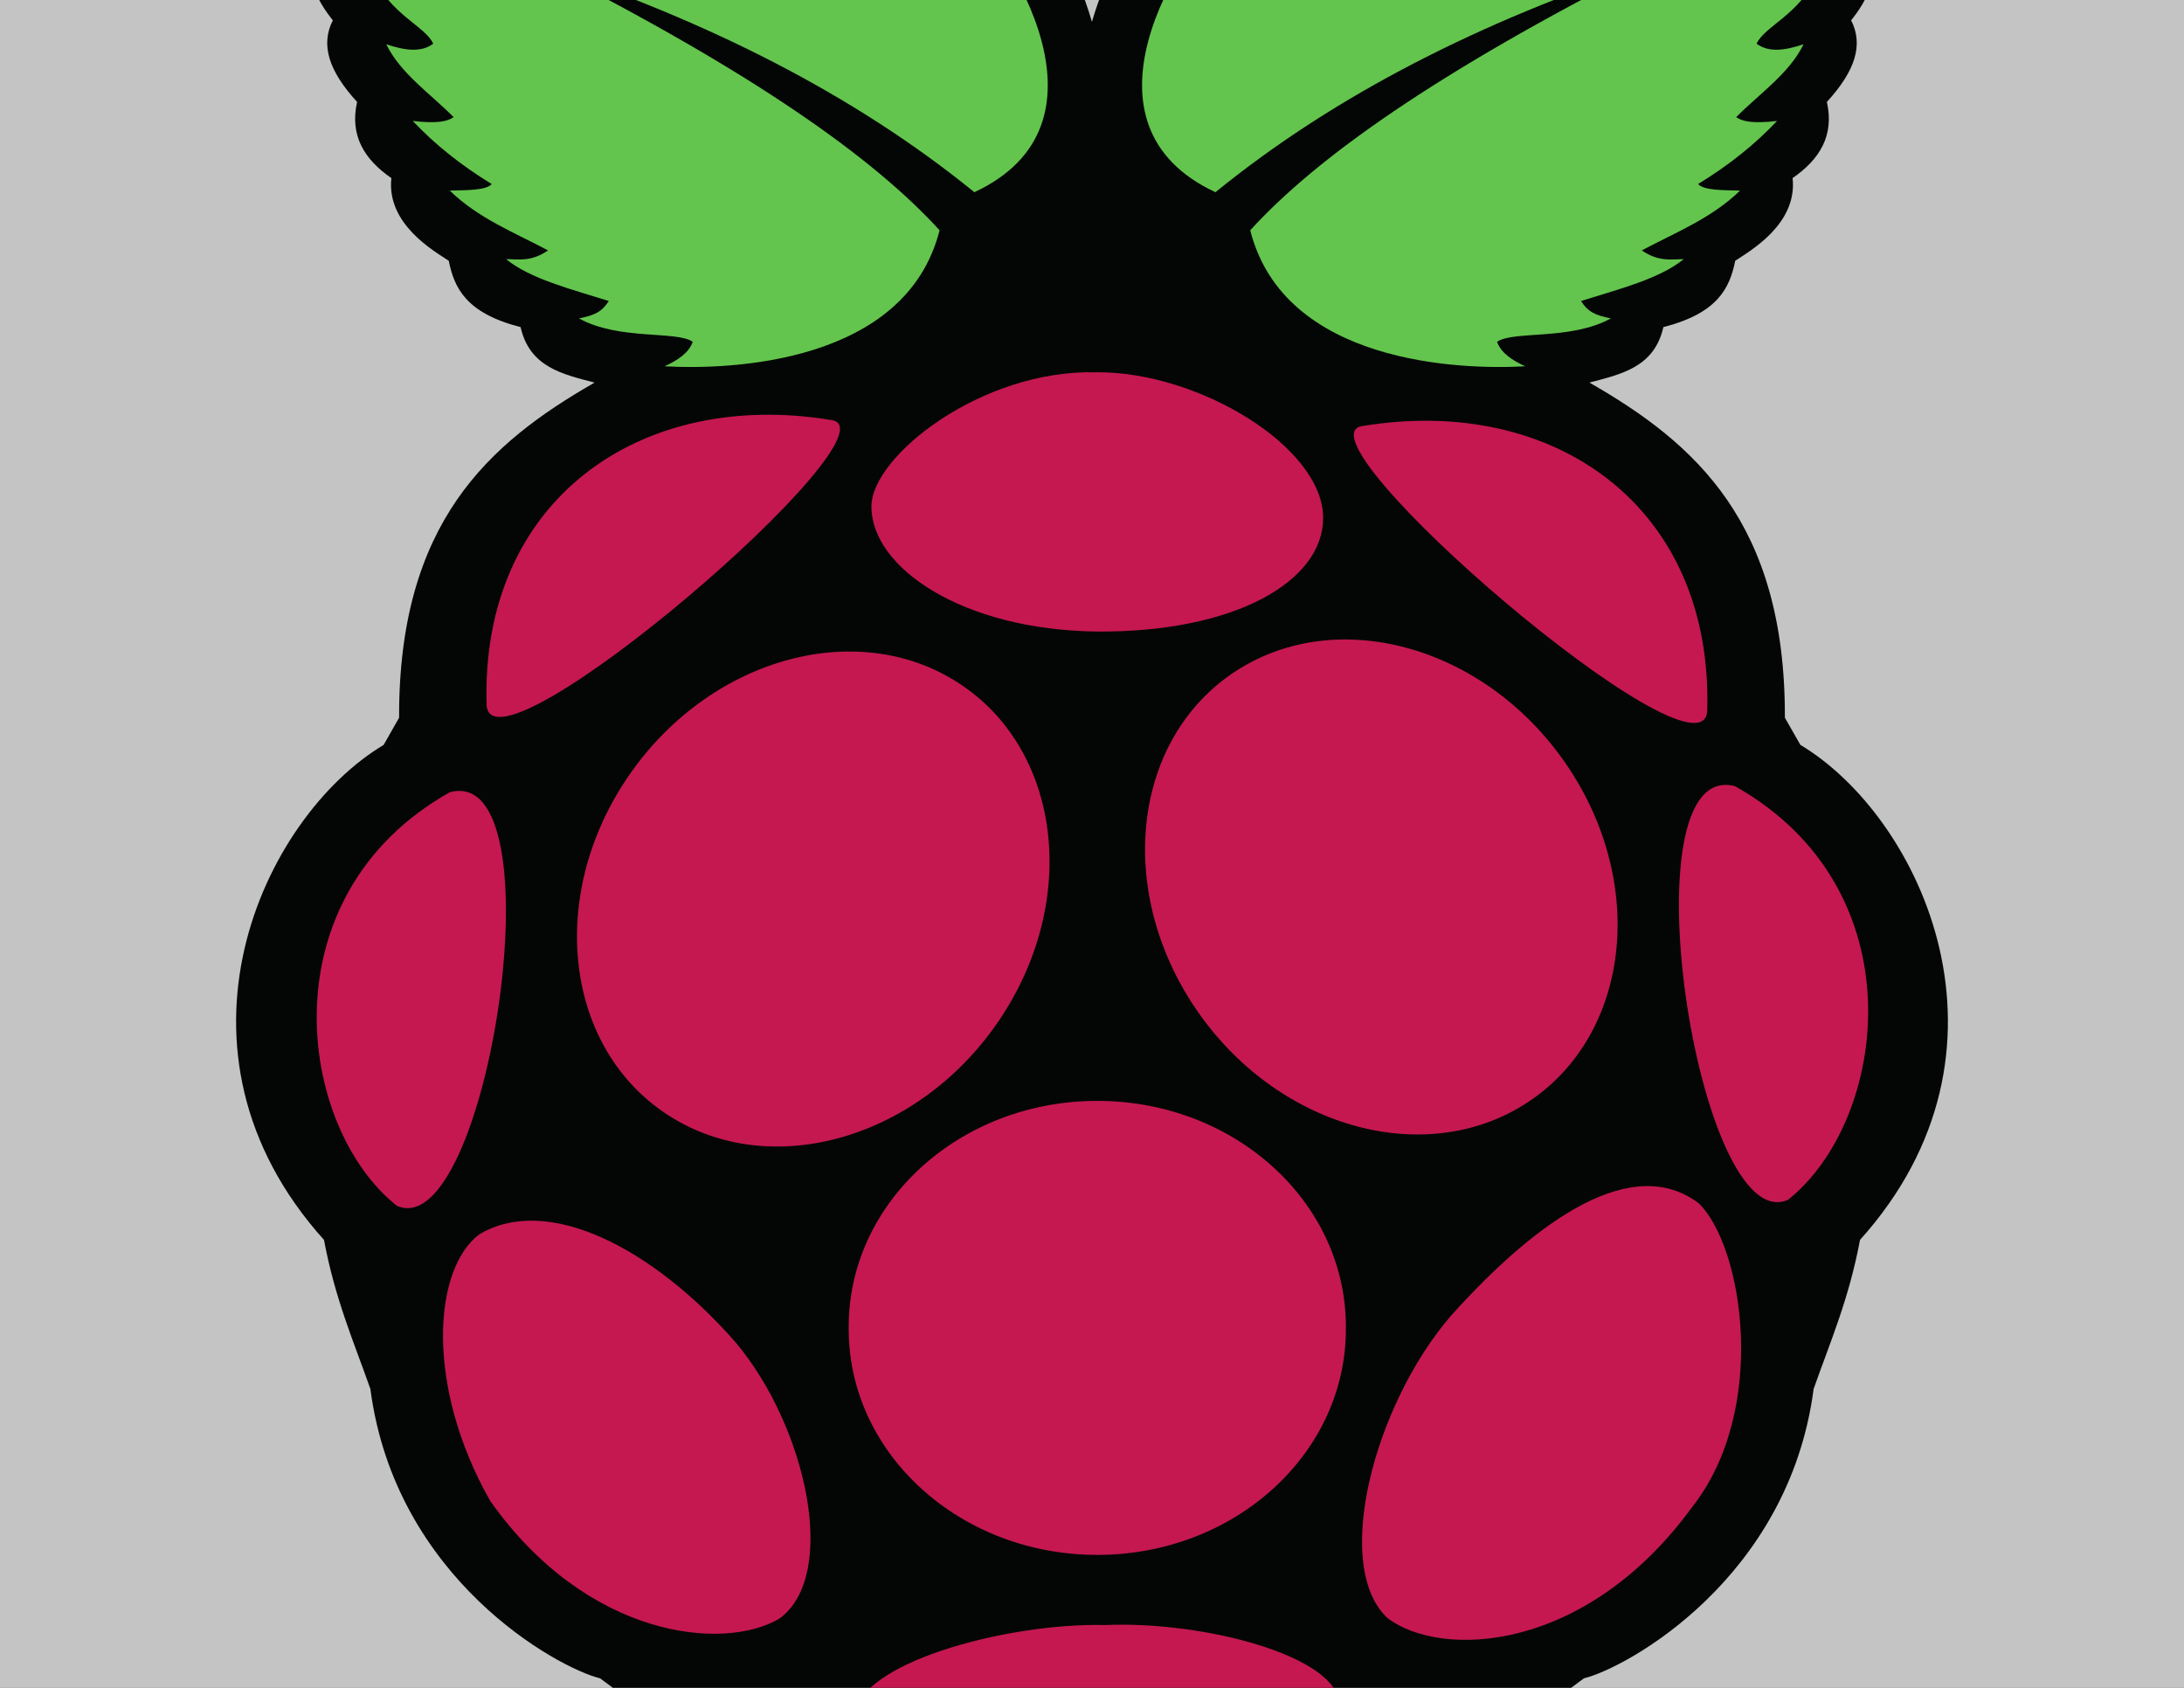 <?xml version="1.0" encoding="UTF-8" standalone="no"?>
<svg
   xmlns:dc="http://purl.org/dc/elements/1.1/"
   xmlns:cc="http://creativecommons.org/ns#"
   xmlns:rdf="http://www.w3.org/1999/02/22-rdf-syntax-ns#"
   xmlns:svg="http://www.w3.org/2000/svg"
   xmlns="http://www.w3.org/2000/svg"
   xmlns:sodipodi="http://sodipodi.sourceforge.net/DTD/sodipodi-0.dtd"
   xmlns:inkscape="http://www.inkscape.org/namespaces/inkscape"
   width="11in"
   height="8.5in"
   viewBox="0 0 3960 3060"
   id="svg2"
   version="1.1"
   sodipodi:docname="RPi-Logo-Reg-SCREEN-unregistered-001-printable.svg"
   inkscape:version="0.92.5 (2060ec1f9f, 2020-04-08)">
  <rect x="0" y="0" width="3960" height="3060" fill="#333333" stroke="none"/>
  <defs
     id="defs1049" />
  <sodipodi:namedview
     id="base"
     pagecolor="#ffffff"
     bordercolor="#666666"
     borderopacity="1.0"
     inkscape:pageopacity="0.0"
     inkscape:pageshadow="2"
     inkscape:zoom="0.72743055"
     inkscape:cx="566.05081"
     inkscape:cy="408"
     inkscape:document-units="in"
     inkscape:current-layer="svg2"
     showgrid="true"
     units="in"
     inkscape:window-width="1420"
     inkscape:window-height="1016"
     inkscape:window-x="0"
     inkscape:window-y="27"
     inkscape:window-maximized="0"
     showguides="false"
     inkscape:guide-bbox="true"
     showborder="false">
    <sodipodi:guide
       position="1980,1530"
       orientation="1,0"
       id="guide11949"
       inkscape:label=""
       inkscape:color="rgb(0,0,255)"
       inkscape:locked="false" />
    <sodipodi:guide
       position="1980,1530"
       orientation="0,1"
       id="guide11953"
       inkscape:label=""
       inkscape:color="rgb(0,0,255)"
       inkscape:locked="false" />
    <sodipodi:guide
       position="1980,1530"
       orientation="0.707,0.707"
       id="guide1009"
       inkscape:locked="false" />
    <sodipodi:guide
       position="1980,1530"
       orientation="-0.707,0.707"
       id="guide1816"
       inkscape:locked="false" />
    <inkscape:grid
       type="xygrid"
       id="grid2893"
       units="in"
       spacingx="108"
       spacingy="108"
       empspacing="4"
       originy="18"
       originx="36"
       visible="true" />
    <inkscape:grid
       type="xygrid"
       id="grid841"
       units="in"
       spacingx="270"
       spacingy="270"
       visible="false"
       originx="-180"
       originy="-630"
       empspacing="4"
       enabled="false" />
    <inkscape:grid
       type="xygrid"
       id="grid843"
       units="in"
       spacingx="180"
       spacingy="180"
       empspacing="2"
       originx="-180"
       originy="-270"
       visible="false"
       enabled="false" />
  </sodipodi:namedview>
  <g
     inkscape:groupmode="layer"
     id="layer10"
     inkscape:label="grids"
     sodipodi:insensitive="true"
     style="display:none">
    <g
       inkscape:groupmode="layer"
       id="layer7"
       inkscape:label="12x12"
       sodipodi:insensitive="true"
       style="display:none">
      <rect
         style="opacity:1;fill:none;fill-opacity:0.533;stroke:#000000;stroke-width:15.411;stroke-linecap:round;stroke-miterlimit:4;stroke-dasharray:none;stroke-dashoffset:0;stroke-opacity:1"
         id="rect837"
         width="4304.589"
         height="4304.589"
         x="-172.295"
         y="-622.295" />
    </g>
    <g
       style="display:none"
       inkscape:label="9x7 - outline - filled"
       id="g840"
       inkscape:groupmode="layer"
       sodipodi:insensitive="true">
      <rect
         y="18"
         x="36"
         height="3024"
         width="3888"
         id="rect838"
         style="fill:#ffa701;fill-opacity:0.502;stroke:#000000;stroke-width:7.5;stroke-linecap:round;stroke-miterlimit:4;stroke-dasharray:none;stroke-dashoffset:0;stroke-opacity:1" />
    </g>
    <g
       style="display:none"
       inkscape:label="5x3 - outline - filled"
       id="g844"
       inkscape:groupmode="layer"
       sodipodi:insensitive="true">
      <rect
         y="990"
         x="1080"
         height="1080"
         width="1800"
         id="rect842"
         style="opacity:1;fill:#ffa701;fill-opacity:0.502;stroke:#000000;stroke-width:15;stroke-linecap:round;stroke-miterlimit:4;stroke-dasharray:none;stroke-dashoffset:0;stroke-opacity:1" />
    </g>
    <g
       inkscape:groupmode="layer"
       id="layer3"
       inkscape:label="36x28"
       style="display:none"
       sodipodi:insensitive="true">
      <path
         style="fill:none;stroke:#c0c0c0;stroke-width:3.75px;stroke-linecap:butt;stroke-linejoin:miter;stroke-opacity:1"
         d="m 144,18 v 3024 m 216,0 V 18 m 216,0 v 3024 m 216,0 V 18 m 216,0 v 3024 m 216,0 V 18 m 216,0 v 3024 m 216,0 V 18 m 216,0 v 3024 m 216,0 V 18 m 216,0 v 3024 m 216,0 V 18 m 216,0 v 3024 m 216,0 V 18 m 216,0 v 3024 m 216,0 V 18 m 216,0 v 3024 m 216,0 V 18"
         id="path6655"
         inkscape:connector-curvature="0"
         sodipodi:nodetypes="cccccccccccccccccccccccccccccccccccc" />
      <path
         style="fill:none;stroke:#c0c0c0;stroke-width:3.75px;stroke-linecap:butt;stroke-linejoin:miter;stroke-opacity:1"
         d="m 36,126 h 3888 m 0,216 H 36 m 0,216 h 3888 m 0,216 H 36 m 0,216 h 3888 m 0,216 H 36 m 0,216 h 3888 m 0,216 H 36 m 0,216 h 3888 m 0,216 H 36 m 0,216 h 3888 m 0,216 H 36 m 0,216 h 3888 m 0,216 H 36"
         id="path1003"
         inkscape:connector-curvature="0"
         sodipodi:nodetypes="cccccccccccccccccccccccccccc" />
    </g>
    <g
       inkscape:groupmode="layer"
       id="layer2"
       inkscape:label="18x14"
       style="display:none"
       sodipodi:insensitive="true">
      <path
         style="opacity:1;fill:none;fill-rule:evenodd;stroke:#606060;stroke-width:3.75;stroke-linecap:butt;stroke-linejoin:miter;stroke-miterlimit:4;stroke-dasharray:none;stroke-opacity:1"
         d="m 36,234 h 3888 m 0,432 H 36 m 0,432 h 3888 m 0,432 H 36 m 0,432 h 3888 m 0,432 H 36 m 0,432 h 3888"
         id="path12865"
         inkscape:connector-curvature="0"
         sodipodi:nodetypes="cccccccccccccc" />
      <path
         style="opacity:1;fill:none;fill-rule:evenodd;stroke:#808080;stroke-width:3.75;stroke-linecap:butt;stroke-linejoin:miter;stroke-miterlimit:4;stroke-dasharray:none;stroke-opacity:1"
         d="m 252,18 v 3024 m 432,0 V 18 m 432,0 v 3024 m 432,0 V 18 m 432,0 v 3024 m 432,0 V 18 m 432,0 v 3024 m 432,0 V 18 m 432,0 v 3024"
         id="path1002"
         inkscape:connector-curvature="0"
         sodipodi:nodetypes="cccccccccccccccccc" />
    </g>
    <g
       inkscape:label="9x7"
       inkscape:groupmode="layer"
       id="layer1"
       style="display:none"
       sodipodi:insensitive="true">
      <path
         style="fill:none;stroke:#000000;stroke-width:3.75px;stroke-linecap:butt;stroke-linejoin:miter;stroke-opacity:1"
         d="m 468,18 v 3024 m 432,0 V 18 m 432,0 v 3024 m 432,0 V 18 m 432,0 v 3024 m 432,0 V 18 m 432,0 v 3024 m 432,0 V 18"
         id="path6758"
         inkscape:connector-curvature="0"
         sodipodi:nodetypes="cccccccccccccccc" />
      <path
         style="fill:none;stroke:#000000;stroke-width:3.75px;stroke-linecap:butt;stroke-linejoin:miter;stroke-opacity:1"
         d="m 36,450 h 3888 m 0,432 H 36 m 0,432 h 3888 m 0,432 H 36 m 0,432 h 3888 m 0,432 H 36"
         id="path1001"
         inkscape:connector-curvature="0"
         sodipodi:nodetypes="cccccccccccc" />
    </g>
    <g
       inkscape:groupmode="layer"
       id="layer4"
       inkscape:label="9x7 - outline"
       style="display:none"
       sodipodi:insensitive="true">
      <rect
         style="fill:none;stroke:#000000;stroke-width:7.5;stroke-linecap:round;stroke-miterlimit:4;stroke-dasharray:none;stroke-dashoffset:0;stroke-opacity:1"
         id="rect1004"
         width="3888"
         height="3024"
         x="36"
         y="18" />
    </g>
    <g
       inkscape:groupmode="layer"
       id="layer9"
       inkscape:label="5x3 - outline"
       sodipodi:insensitive="true"
       style="display:none">
      <rect
         style="opacity:1;fill:none;fill-opacity:0.533;stroke:#000000;stroke-width:15;stroke-linecap:round;stroke-miterlimit:4;stroke-dasharray:none;stroke-dashoffset:0;stroke-opacity:1"
         id="rect865"
         width="1800"
         height="1080"
         x="1080"
         y="990" />
    </g>
  </g>
  <g
     inkscape:groupmode="layer"
     id="layer5"
     inkscape:label="center_highlight"
     style="display:none"
     sodipodi:insensitive="true">
    <circle
       style="opacity:1;fill:none;fill-opacity:1;stroke:#000000;stroke-width:3.75;stroke-miterlimit:4;stroke-dasharray:7.5, 7.5;stroke-dashoffset:0;stroke-opacity:1"
       id="path1005"
       cx="1980"
       cy="1530"
       r="100" />
  </g>
  <g
     style="display:inline"
     inkscape:label="lighten"
     id="layer6"
     inkscape:groupmode="layer"
     sodipodi:insensitive="true">
    <path
       style="opacity:0.708;fill:#ffffff;fill-opacity:1;stroke:none;stroke-width:4.719px;stroke-linecap:round;stroke-miterlimit:4;stroke-dasharray:none;stroke-dashoffset:0;stroke-opacity:1"
       d="m -180,-627.147 c 0,1439.049 0,2878.098 0,4317.147 1440,0 2880,0 4320,0 0,-1440 0,-2880 0,-4320 -1440,0 -2880,0 -4320,0 v 1.427 z"
       id="rect830"
       inkscape:connector-curvature="0" />
  </g>
  <g
     inkscape:groupmode="layer"
     id="layer8"
     inkscape:label="content"
     style="display:inline" />
  <g
     transform="matrix(6.304,0,0,-6.304,428.092,3482.084)"
     inkscape:label="ink_ext_XXXXXX"
     id="g10">
    <path
       d="m 133.28,619.306 c -3.179,-0.096 -6.604,-1.252 -10.487,-4.273 -9.516,3.615 -18.74,4.871 -26.988,-2.486 -12.737,1.628 -16.877,-1.731 -20.014,-5.651 -2.795,0.057 -20.925,2.83 -29.238,-9.384 -20.891,2.434 -27.495,-12.105 -20.014,-25.661 -4.266,-6.507 -8.686,-12.935 1.29,-25.337 -3.529,-6.908 -1.341,-14.401 6.975,-23.472 -2.195,-9.711 2.12,-16.562 9.855,-21.902 -1.448,-13.288 12.371,-21.015 16.498,-23.769 1.584,-7.742 4.887,-15.05 20.672,-19.089 2.602,-11.541 12.089,-13.533 21.276,-15.955 C 72.743,424.943 46.707,402.07 46.883,345.95 L 42.434,338.135 C 7.621,317.281 -23.702,250.255 25.278,195.778 28.477,178.723 33.843,166.475 38.621,152.92 45.767,98.291 92.4,72.712 104.701,69.686 122.725,56.164 141.92,43.333 167.897,34.344 192.385,9.469 218.913,-0.012 245.589,0.003 c 0.391,0 0.789,-0.005 1.18,0 26.675,-0.016 53.205,9.464 77.691,34.341 25.978,8.989 45.174,21.82 63.198,35.342 12.3,3.026 58.933,28.605 66.079,83.234 4.777,13.555 10.144,25.803 13.342,42.858 48.981,54.482 17.659,121.513 -17.157,142.367 l -4.453,7.813 c 0.176,56.115 -25.863,78.988 -56.224,96.377 9.187,2.421 18.673,4.414 21.276,15.953 15.786,4.042 19.088,11.349 20.671,19.091 4.128,2.752 17.947,10.48 16.499,23.77 7.736,5.339 12.05,12.191 9.857,21.901 8.314,9.07 10.503,16.563 6.973,23.471 9.98,12.399 5.551,18.826 1.291,25.333 7.475,13.556 0.879,28.094 -20.021,25.659 -8.311,12.215 -26.434,9.441 -29.236,9.385 -3.137,3.92 -7.274,7.279 -20.012,5.651 -8.248,7.357 -17.473,6.101 -26.987,2.487 -11.299,8.781 -18.774,1.743 -27.313,-0.918 -13.677,4.402 -16.805,-1.629 -23.524,-4.084 -14.918,3.105 -19.451,-3.654 -26.603,-10.79 l -8.319,0.162 c -22.498,-13.058 -33.674,-39.652 -37.636,-53.323 -3.964,13.674 -15.117,40.267 -37.61,53.323 l -8.318,-0.162 c -7.16,7.136 -11.694,13.895 -26.61,10.79 -6.72,2.455 -9.838,8.486 -23.525,4.084 -5.605,1.746 -10.761,5.377 -16.829,5.192 l 0.011,-0.004"
       style="fill:#040606;fill-opacity:1;fill-rule:nonzero;stroke:none;stroke-width:0.1"
       id="path14"
       inkscape:connector-curvature="0" />
    <path
       d="m 88.932,561.851 c 59.692,-30.311 94.394,-54.833 113.404,-75.716 -9.735,-38.436 -60.524,-40.19 -79.094,-39.111 3.801,1.743 6.974,3.832 8.099,7.04 -4.659,3.26 -21.183,0.344 -32.718,6.727 4.43,0.905 6.504,1.784 8.575,5.006 -10.897,3.423 -22.637,6.374 -29.54,12.046 3.727,-0.047 7.204,-0.821 12.071,2.503 -9.763,5.182 -20.178,9.287 -28.271,17.208 5.046,0.12 10.488,0.05 12.069,1.877 -8.934,5.451 -16.473,11.515 -22.713,18.147 7.064,-0.84 10.046,-0.117 11.755,1.095 -6.754,6.812 -15.302,12.566 -19.377,20.963 5.245,-1.781 10.042,-2.463 13.502,0.156 -2.296,5.101 -12.129,8.108 -17.79,20.024 5.522,-0.526 11.377,-1.185 12.549,0 -2.564,10.283 -6.96,16.066 -11.273,22.055 11.815,0.172 29.717,-0.046 28.907,0.939 l -7.305,7.353 c 11.541,3.06 23.35,-0.492 31.924,-3.13 3.849,2.992 -0.068,6.776 -4.765,10.64 9.809,-1.292 18.672,-3.513 26.681,-6.573 4.282,3.808 -2.777,7.615 -6.194,11.421 15.154,-2.832 21.575,-6.81 27.954,-10.795 4.63,4.371 0.265,8.085 -2.859,11.889 11.426,-4.168 17.312,-9.549 23.507,-14.861 2.101,2.792 5.337,4.839 1.43,11.577 8.111,-4.606 14.22,-10.033 18.742,-16.113 5.019,3.147 2.99,7.453 3.017,11.42 8.43,-6.756 13.781,-13.944 20.331,-20.963 1.318,0.945 2.474,4.155 3.493,9.23 20.112,-19.22 48.532,-67.63 7.306,-86.824 -35.087,28.503 -76.991,49.221 -123.428,64.762 l 0.012,0.008"
       style="fill:#63c54d;fill-opacity:1;fill-rule:nonzero;stroke:none;stroke-width:0.1"
       id="path16"
       inkscape:connector-curvature="0" />
    <path
       d="m 405.089,561.851 c -59.687,-30.316 -94.387,-54.829 -113.398,-75.716 9.736,-38.436 60.526,-40.19 79.096,-39.111 -3.803,1.743 -6.974,3.832 -8.099,7.04 4.66,3.26 21.183,0.344 32.718,6.727 -4.43,0.905 -6.504,1.784 -8.576,5.006 10.899,3.423 22.638,6.374 29.542,12.046 -3.726,-0.047 -7.206,-0.821 -12.071,2.503 9.761,5.182 20.178,9.287 28.27,17.208 -5.047,0.12 -10.487,0.05 -12.071,1.877 8.937,5.451 16.475,11.515 22.714,18.147 -7.063,-0.84 -10.045,-0.117 -11.754,1.095 6.755,6.812 15.302,12.566 19.378,20.963 -5.244,-1.781 -10.042,-2.463 -13.501,0.156 2.295,5.101 12.127,8.108 17.788,20.024 -5.521,-0.526 -11.375,-1.185 -12.547,0 2.567,10.288 6.965,16.07 11.276,22.06 -11.816,0.172 -29.716,-0.046 -28.908,0.938 l 7.309,7.352 c -11.543,3.061 -23.352,-0.49 -31.926,-3.128 -3.848,2.992 0.068,6.776 4.764,10.637 -9.808,-1.289 -18.671,-3.51 -26.682,-6.57 -4.28,3.806 2.779,7.613 6.194,11.42 -15.153,-2.832 -21.573,-6.811 -27.954,-10.794 -4.629,4.37 -0.263,8.085 2.86,11.888 -11.426,-4.167 -17.312,-9.548 -23.506,-14.86 -2.101,2.792 -5.336,4.838 -1.43,11.577 -8.113,-4.607 -14.221,-10.034 -18.741,-16.114 -5.02,3.148 -2.991,7.453 -3.019,11.419 -8.43,-6.754 -13.782,-13.943 -20.329,-20.962 -1.319,0.946 -2.474,4.156 -3.495,9.23 -20.113,-19.22 -48.534,-67.63 -7.305,-86.824 35.068,28.509 76.969,49.226 123.41,64.766 h -0.007"
       style="fill:#63c54d;fill-opacity:1;fill-rule:nonzero;stroke:none;stroke-width:0.1"
       id="path18"
       inkscape:connector-curvature="0" />
    <path
       d="m 319.2,170.472 c 0.208,-35.864 -31.636,-65.093 -71.123,-65.282 -39.487,-0.189 -71.668,28.732 -71.876,64.598 0,0.228 0,0.456 0,0.684 -0.207,35.866 31.635,65.095 71.124,65.283 39.487,0.189 71.668,-28.731 71.875,-64.598 0.001,-0.229 0.001,-0.456 0,-0.685"
       style="fill:#c51850;fill-opacity:1;fill-rule:nonzero;stroke:none;stroke-width:0.1"
       id="path20"
       inkscape:connector-curvature="0" />
    <path
       d="m 207.717,355.987 c 29.627,-19.117 34.968,-62.454 11.93,-96.792 -23.038,-34.339 -65.731,-46.68 -95.356,-27.562 v 0 c -29.627,19.119 -34.968,62.456 -11.929,96.796 23.038,34.338 65.73,46.678 95.355,27.558 v 0"
       style="fill:#c51850;fill-opacity:1;fill-rule:nonzero;stroke:none;stroke-width:0.1"
       id="path22"
       inkscape:connector-curvature="0" />
    <path
       d="m 287.682,359.449 c -29.627,-19.118 -34.967,-62.456 -11.929,-96.793 23.039,-34.339 65.73,-46.68 95.356,-27.561 v 0 c 29.627,19.118 34.968,62.455 11.93,96.795 -23.038,34.339 -65.73,46.678 -95.357,27.559 v 0"
       style="fill:#c51850;fill-opacity:1;fill-rule:nonzero;stroke:none;stroke-width:0.1"
       id="path24"
       inkscape:connector-curvature="0" />
    <path
       d="M 61.48,324.531 C 93.464,332.976 72.278,194.19 46.254,205.577 17.625,228.258 8.404,294.678 61.48,324.531"
       style="fill:#c51850;fill-opacity:1;fill-rule:nonzero;stroke:none;stroke-width:0.1"
       id="path26"
       inkscape:connector-curvature="0" />
    <path
       d="m 431.121,326.262 c -31.988,8.442 -10.798,-130.348 15.229,-118.961 28.627,22.682 37.847,89.108 -15.229,118.961 v 0"
       style="fill:#c51850;fill-opacity:1;fill-rule:nonzero;stroke:none;stroke-width:0.1"
       id="path28"
       inkscape:connector-curvature="0" />
    <path
       d="m 323.844,429.812 c 55.199,9.181 101.131,-23.121 99.277,-82.08 -1.815,-22.603 -119.615,78.715 -99.277,82.08"
       style="fill:#c51850;fill-opacity:1;fill-rule:nonzero;stroke:none;stroke-width:0.1"
       id="path30"
       inkscape:connector-curvature="0" />
    <path
       d="m 171.329,431.543 c -55.204,9.181 -101.131,-23.129 -99.277,-82.082 1.814,-22.602 119.614,78.716 99.277,82.082"
       style="fill:#c51850;fill-opacity:1;fill-rule:nonzero;stroke:none;stroke-width:0.1"
       id="path32"
       inkscape:connector-curvature="0" />
    <path
       d="m 247.378,445.292 c -32.946,0.844 -64.564,-24.085 -64.641,-38.543 -0.092,-17.569 26.048,-35.558 64.865,-36.015 39.641,-0.279 64.934,14.399 65.062,32.531 0.146,20.543 -36.052,42.345 -65.286,42.029 v -0.002"
       style="fill:#c51850;fill-opacity:1;fill-rule:nonzero;stroke:none;stroke-width:0.1"
       id="path34"
       inkscape:connector-curvature="0" />
    <path
       d="m 249.923,85.017 c 28.723,1.236 67.267,-9.112 67.343,-22.839 0.477,-13.33 -34.956,-43.448 -69.248,-42.867 -35.516,-1.508 -70.339,28.655 -69.883,39.111 -0.532,15.33 43.244,27.298 71.788,26.595 v 0"
       style="fill:#c51850;fill-opacity:1;fill-rule:nonzero;stroke:none;stroke-width:0.1"
       id="path36"
       inkscape:connector-curvature="0" />
    <path
       d="m 143.619,166.374 c 20.449,-24.269 29.772,-66.905 12.707,-79.472 -16.147,-9.596 -55.357,-5.645 -83.228,33.792 -18.793,33.088 -16.372,66.763 -3.175,76.653 19.734,11.842 50.225,-4.152 73.695,-30.973 v 0"
       style="fill:#c51850;fill-opacity:1;fill-rule:nonzero;stroke:none;stroke-width:0.1"
       id="path38"
       inkscape:connector-curvature="0" />
    <path
       d="m 349.516,174.065 c -22.127,-25.527 -34.449,-72.088 -18.307,-87.083 15.433,-11.649 56.864,-10.02 87.469,31.805 22.221,28.091 14.775,75.007 2.083,87.464 -18.858,14.366 -45.926,-4.019 -71.245,-32.178 v -0.008"
       style="fill:#c51850;fill-opacity:1;fill-rule:nonzero;stroke:none;stroke-width:0.1"
       id="path40"
       inkscape:connector-curvature="0" />
  </g>
</svg>

